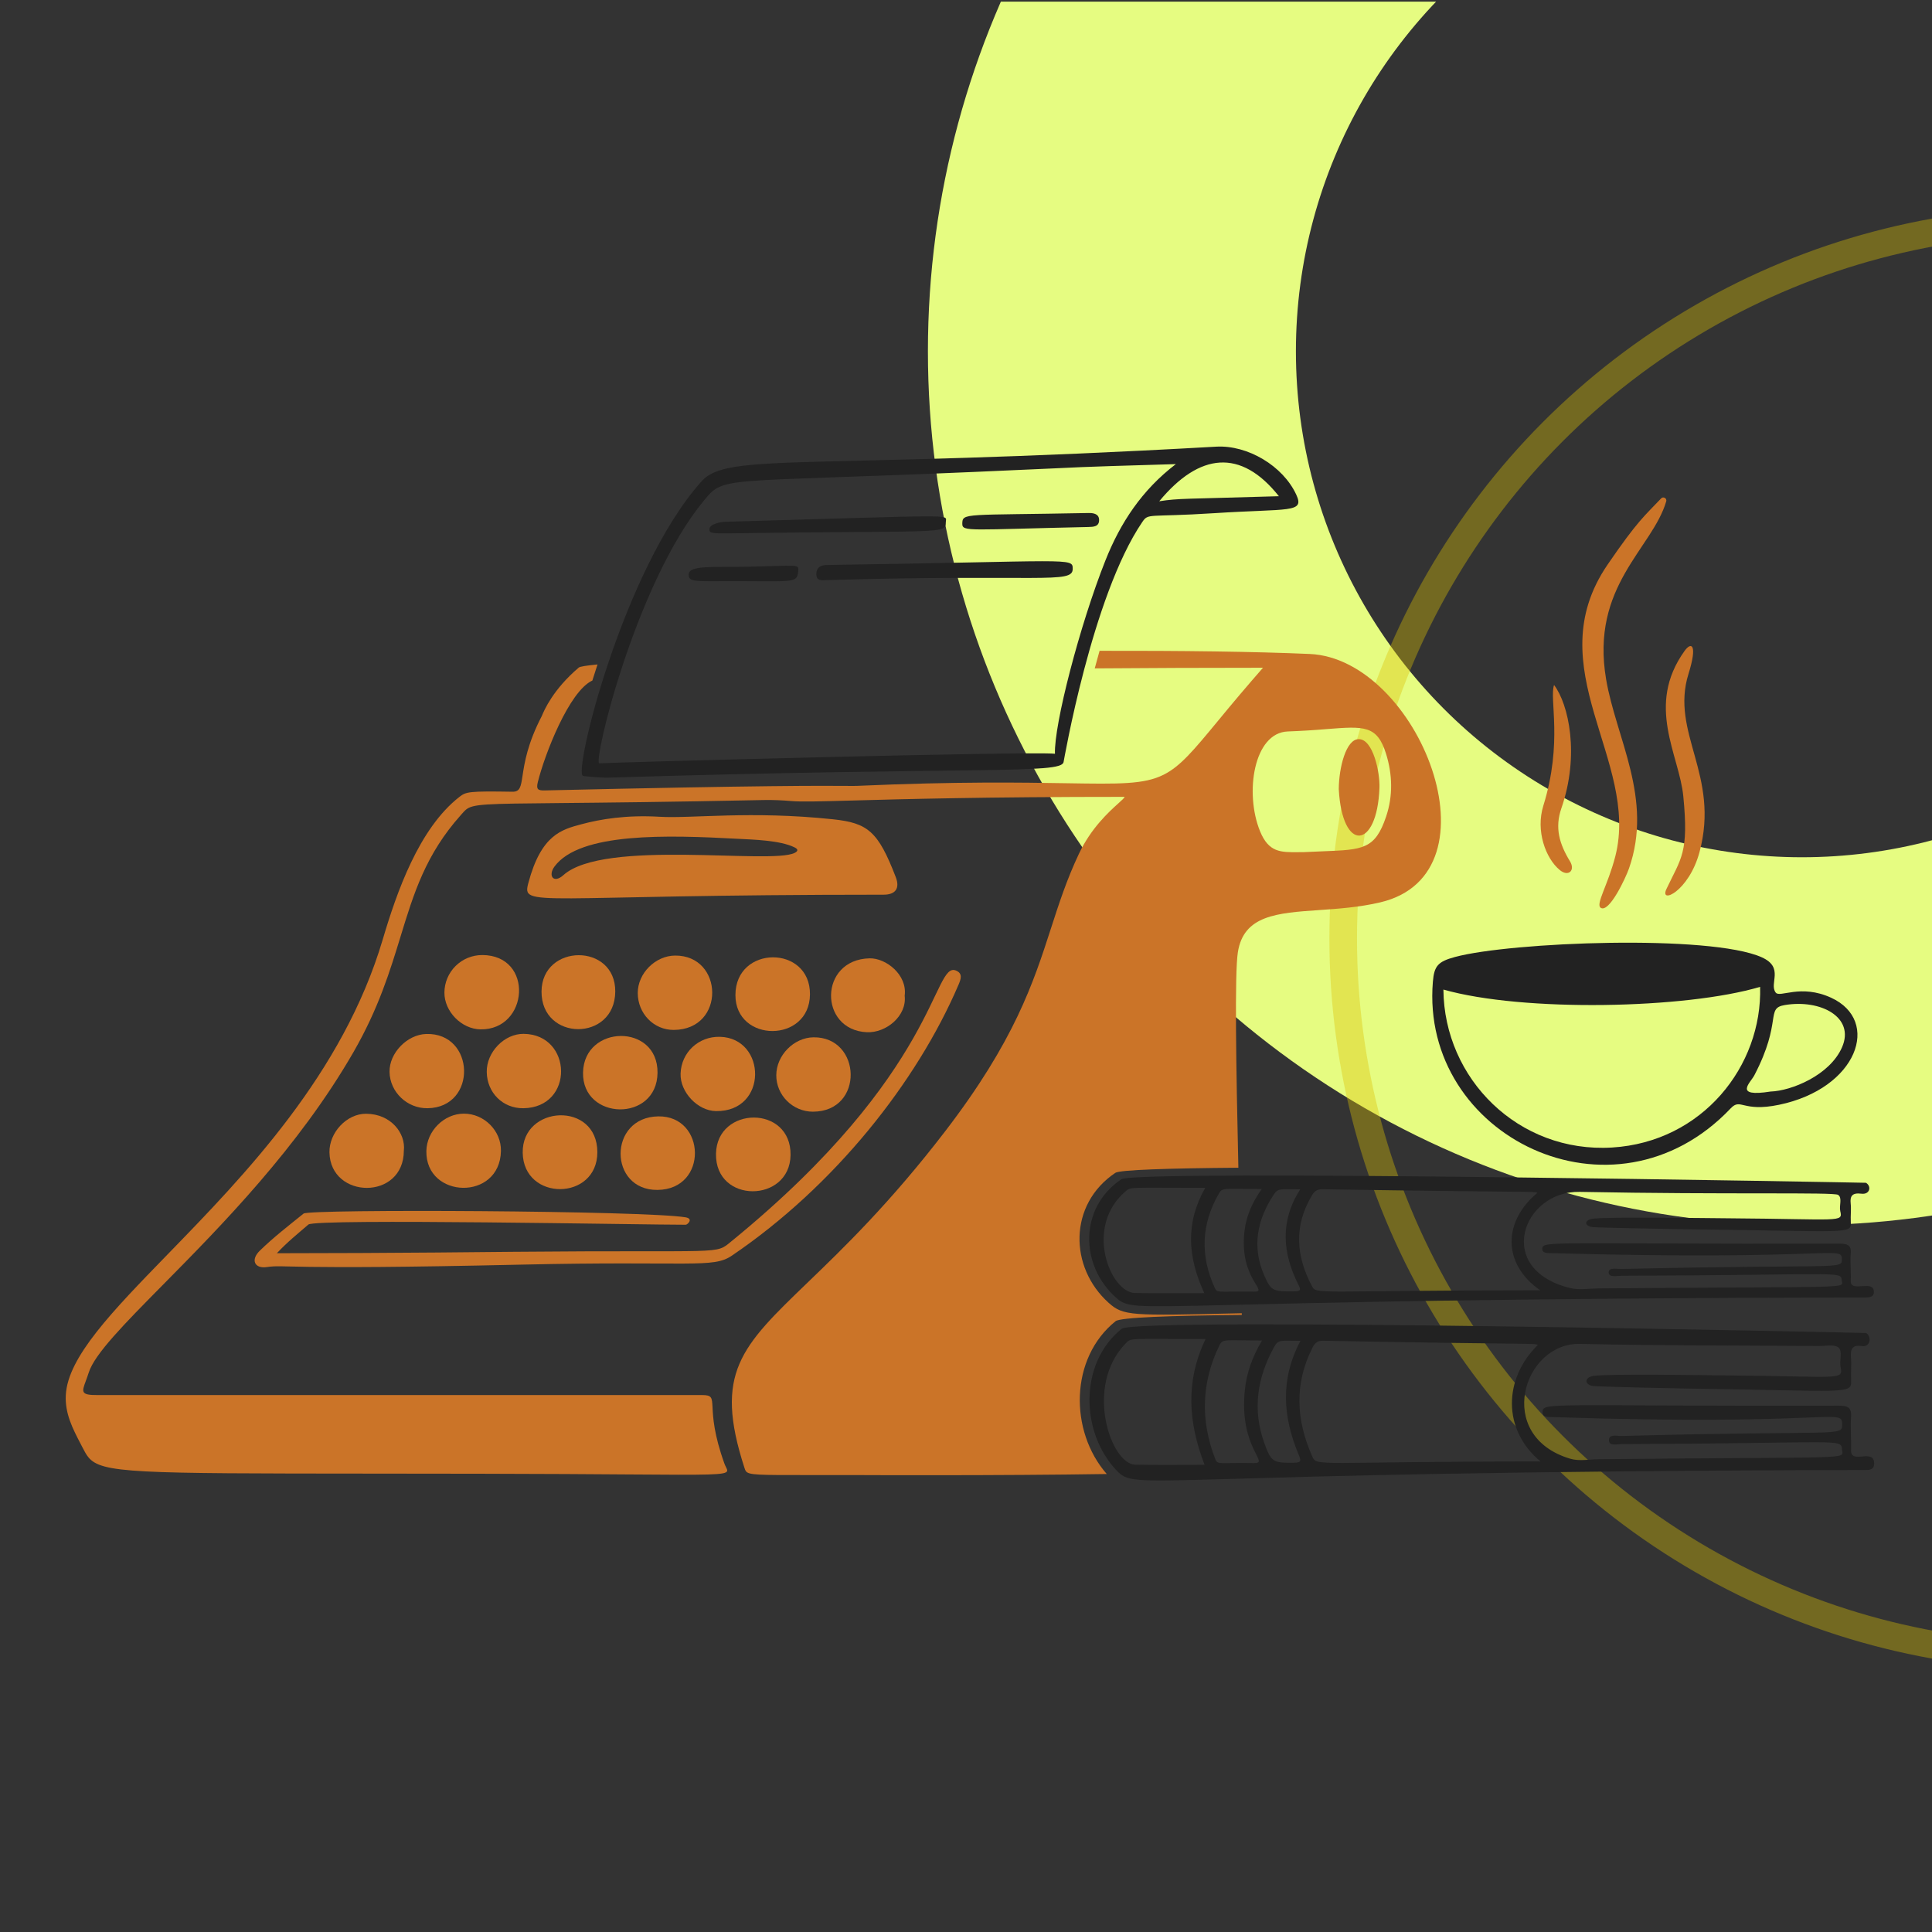 <svg width="210" height="210" viewBox="0 0 210 210" fill="none" xmlns="http://www.w3.org/2000/svg">
<rect x="0" y="0" width="210" height="210" fill="#333333" stroke="none"/>
<g clip-path="url(#clip0_619_6079)">
<circle cx="195.86" cy="38.18" r="75" stroke="#E6FC81" stroke-width="40"/>
<circle cx="224" cy="102.02" r="78" stroke="#DAC105" stroke-opacity="0.38" stroke-width="3"/>
<path d="M97.369 95.346C95.444 90.358 94.344 89.452 90.515 89.05C81.574 88.109 75.209 88.986 71.715 88.78C68.07 88.565 65.266 89.037 63.196 89.593C61.042 90.171 58.833 90.728 57.433 95.963C56.693 98.735 57.828 97.248 96.053 97.248C97.338 97.248 97.834 96.554 97.368 95.347L97.369 95.346ZM86.371 92.707C83.769 94 65.661 91.154 61.239 95.122C60.158 96.092 59.541 95.175 60.273 94.187C63.038 90.451 72.536 90.761 80.236 91.176C81.757 91.259 84.816 91.323 86.383 92.116C86.75 92.302 86.779 92.504 86.372 92.707H86.371Z" fill="#CB7428"/>
<path d="M30.094 136.221C42.142 136.221 55.86 136.065 55.883 136.065C79.136 135.85 77.652 136.434 79.536 134.896C102.092 116.481 101.399 104.431 103.918 105.497C104.665 105.813 104.452 106.419 104.184 107.046C99.671 117.578 90.751 128.888 79.541 136.49C77.468 137.895 75.108 137.042 56.641 137.46C30.09 138.062 31.183 137.42 28.976 137.728C27.672 137.91 27.221 136.941 28.229 135.955C29.724 134.493 31.376 133.219 33 131.91C33.631 131.402 70.146 131.581 74.525 132.319C75.417 132.47 74.724 133.122 74.541 133.124C70.528 133.139 34.297 132.43 33.52 133.103C32.394 134.077 31.225 135.01 30.094 136.221Z" fill="#CB7428"/>
<path d="M64.929 125.236C64.934 130.553 56.896 130.61 56.816 125.292C56.737 120.106 64.923 119.664 64.929 125.236Z" fill="#CB7428"/>
<path d="M88.04 108.083C87.998 113.402 79.932 113.367 79.938 108.157C79.944 102.709 88.083 102.698 88.04 108.083Z" fill="#CB7428"/>
<path d="M52.425 103.809C58.069 103.83 57.485 111.969 52.226 111.887C50.167 111.855 48.294 109.946 48.306 107.888C48.312 106.802 48.749 105.762 49.521 104.997C50.294 104.233 51.338 103.806 52.425 103.81V103.809Z" fill="#CB7428"/>
<path d="M73.236 111.948C71.063 111.958 69.326 110.177 69.322 107.934C69.318 105.797 71.23 103.881 73.379 103.866C78.68 103.83 78.887 111.919 73.236 111.948Z" fill="#CB7428"/>
<path d="M78.262 112.697C83.339 112.836 83.503 120.852 77.823 120.772C75.835 120.744 73.914 118.711 73.976 116.705C74.047 114.392 75.931 112.634 78.262 112.697Z" fill="#CB7428"/>
<path d="M88.374 120.836C86.177 120.842 84.37 119.047 84.379 116.869C84.388 114.71 86.284 112.78 88.422 112.752C93.673 112.683 93.969 120.819 88.374 120.835V120.836Z" fill="#CB7428"/>
<path d="M71.47 116.597C71.421 122.02 63.264 121.811 63.374 116.578C63.484 111.345 71.519 111.213 71.47 116.597Z" fill="#CB7428"/>
<path d="M85.93 125.555C85.844 130.775 77.719 130.866 77.826 125.401C77.926 120.194 86.02 120.086 85.93 125.555Z" fill="#CB7428"/>
<path d="M46.477 120.46C44.252 120.494 42.374 118.698 42.341 116.502C42.31 114.46 44.252 112.453 46.323 112.389C51.663 112.226 51.916 120.376 46.477 120.46Z" fill="#CB7428"/>
<path d="M56.892 120.46C54.663 120.491 52.933 118.776 52.907 116.51C52.883 114.352 54.821 112.354 56.919 112.375C62.24 112.428 62.454 120.382 56.892 120.46Z" fill="#CB7428"/>
<path d="M43.896 125.068C43.892 130.504 35.901 130.369 35.81 125.256C35.772 123.115 37.68 121.052 39.786 121.06C42.506 121.071 44.112 123.195 43.897 125.069L43.896 125.068Z" fill="#CB7428"/>
<path d="M54.45 125.105C54.34 130.574 46.258 130.314 46.344 125.119C46.38 122.934 48.258 121.056 50.416 121.049C52.632 121.043 54.494 122.917 54.45 125.105Z" fill="#CB7428"/>
<path d="M71.466 129.339C66.132 129.39 66.076 121.422 71.563 121.345C76.739 121.273 77.011 129.284 71.466 129.339Z" fill="#CB7428"/>
<path d="M66.875 107.783C66.833 113.247 58.822 113.206 58.862 107.764C58.901 102.546 66.916 102.473 66.876 107.783H66.875Z" fill="#CB7428"/>
<path d="M98.335 108.228C98.594 110.429 96.314 112.296 94.214 112.198C88.981 111.952 88.992 104.296 94.518 104.167C96.303 104.125 98.639 105.96 98.335 108.228Z" fill="#CB7428"/>
<path d="M145.519 85.776C145.532 83.448 146.304 80.336 147.696 80.34C149.245 80.344 150.005 83.938 149.941 85.642C149.691 92.347 145.888 92.712 145.519 85.776Z" fill="#CB7428"/>
<path fill-rule="evenodd" clip-rule="evenodd" d="M64.946 72.225C63.751 72.338 63.041 72.451 62.914 72.559C60.101 74.943 59.132 77.255 58.925 77.75C58.906 77.795 58.893 77.825 58.886 77.839C57.324 80.842 57.004 82.962 56.802 84.295C56.618 85.508 56.533 86.071 55.702 86.057C50.963 85.982 50.658 86.059 49.951 86.608C45.523 90.045 43.102 97.05 41.604 102.111C37.268 116.75 26.571 127.755 18.234 136.33C12.177 142.562 7.365 147.512 7.153 151.639C7.048 153.648 7.906 155.292 8.769 156.95V156.951C8.837 157.079 8.903 157.207 8.969 157.336L8.976 157.348C9.182 157.746 9.358 158.088 9.595 158.382C11.027 160.155 14.655 160.158 40.215 160.175C43.764 160.178 47.736 160.18 52.183 160.189C59.237 160.201 64.47 160.238 68.342 160.266C77.147 160.329 78.91 160.341 79.037 159.893C79.068 159.781 78.997 159.639 78.908 159.462C78.856 159.356 78.796 159.238 78.748 159.106C77.597 155.915 77.504 154.054 77.449 152.987C77.395 151.894 77.381 151.636 76.314 151.637H10.61C8.756 151.651 8.883 151.31 9.331 150.091C9.426 149.834 9.536 149.537 9.644 149.197C10.288 147.169 13.495 143.922 17.749 139.614C23.985 133.299 32.471 124.705 38.437 114.332C41.142 109.627 42.391 105.546 43.54 101.792C44.985 97.067 46.273 92.859 50.106 88.576L50.224 88.442C50.371 88.276 50.494 88.137 50.635 88.018C51.398 87.38 52.685 87.366 60.927 87.288C65.629 87.243 72.592 87.176 83.01 86.96C84.023 86.939 85.036 86.987 86.047 87.073C87.122 87.164 89.086 87.111 92.653 87.013C98.038 86.864 107.079 86.615 122.239 86.615C122.211 86.735 121.956 86.965 121.562 87.32C120.542 88.24 118.595 89.997 117.259 92.834C115.94 95.633 115.101 98.23 114.233 100.915C112.329 106.806 110.287 113.126 102.737 122.963C96.735 130.784 91.653 135.68 87.79 139.402C80.536 146.391 77.582 149.237 80.911 159.522L80.926 159.567C80.968 159.696 81.002 159.804 81.063 159.894C81.366 160.339 82.328 160.338 88.071 160.332C89.302 160.331 90.755 160.329 92.466 160.332H92.582H92.584C94.035 160.338 108.639 160.403 120.299 160.219C116.213 155.542 116.277 147.601 121.264 143.604C121.768 143.2 127.166 143 134.977 142.933L134.973 142.74L134.492 142.752H134.491C122.935 143.019 122.099 143.038 120.515 141.62C116.203 137.76 116.125 130.911 121.233 127.483C121.723 127.155 126.973 126.987 134.605 126.927C134.357 115.917 134.192 105.797 134.55 103.507C135.178 99.488 138.797 99.238 143.364 98.922C145.45 98.778 147.734 98.621 150.021 98.084C163.416 94.936 154.161 71.603 142.365 71.084H142.363C136.385 70.821 128.277 70.723 119.518 70.74C119.338 71.376 119.163 72.013 118.993 72.652C124.78 72.608 130.898 72.582 137.282 72.582C135.617 74.483 133.982 76.411 132.38 78.366C129.721 81.582 128.293 83.309 126.461 84.218C124.34 85.271 121.675 85.227 115.925 85.134C111.076 85.054 104.033 84.94 93.273 85.416V85.418C92.948 85.432 92.61 85.43 91.95 85.424C89.615 85.407 83.25 85.359 59.208 85.916C58.465 85.933 58.265 85.798 58.461 85.004C59.195 82.035 61.847 75.143 64.388 73.97C64.566 73.396 64.752 72.813 64.946 72.225ZM150.666 88.754C149.47 92.312 148.151 92.364 143.817 92.531C143.18 92.555 142.477 92.583 141.7 92.624C141.506 92.624 141.317 92.626 141.135 92.627C139.2 92.647 137.905 92.66 136.963 90.356C135.264 86.201 136.271 79.631 139.989 79.506C141.393 79.454 142.795 79.368 144.194 79.249C148.274 78.928 149.689 78.817 150.658 81.932C151.356 84.179 151.425 86.493 150.666 88.754Z" fill="#CB7428"/>
<path d="M89.867 63.055C89.371 63.069 88.727 63.186 88.729 62.41C88.731 61.734 89.121 61.425 89.856 61.414C116.603 61.021 116.589 60.575 116.599 61.827C116.613 63.515 113.052 62.378 89.867 63.055Z" fill="#222222"/>
<path d="M140.894 53.758C139.452 50.641 135.61 48.356 132.197 48.55C87.652 51.075 79.091 49.156 76.275 52.296C67.694 61.861 62.222 84.3 63.387 84.329C63.376 84.377 65.408 84.547 66.077 84.527C106.215 83.305 115.328 84.177 115.604 82.84C115.627 82.796 118.683 64.813 124.149 56.76C124.846 55.734 124.698 56.248 131.935 55.783C140.149 55.255 141.833 55.787 140.895 53.76L140.894 53.758ZM120.169 60.881C117.343 67.992 114.557 78.797 114.669 81.931C112.034 81.631 65.539 82.899 65.157 82.969C64.372 83.112 69.047 63.438 76.509 54.414C78.756 51.697 78.113 52.494 105.955 51.294C121.752 50.612 113.924 50.867 127.811 50.446C124.127 53.255 121.782 56.829 120.17 60.882L120.169 60.881ZM126.005 54.485C130.365 49.216 134.874 48.722 139.01 53.936C128.675 54.251 128.192 54.148 126.005 54.485Z" fill="#222222"/>
<path d="M102.808 56.716C102.774 58.114 102.834 57.631 79.341 57.971C77.28 58.002 77.151 57.917 77.11 57.599C77.022 56.907 78.516 56.721 78.813 56.713C104.401 56.001 102.829 55.86 102.808 56.716Z" fill="#222222"/>
<path d="M81.06 61.606C86.835 61.489 86.844 61.264 86.763 62.094C86.627 63.497 86.276 63.133 78.226 63.176C75.388 63.192 74.838 63.186 74.857 62.435C74.882 61.397 77.665 61.675 81.06 61.606Z" fill="#222222"/>
<path d="M104.598 56.931C104.606 55.71 104.819 56.027 118.321 55.762C118.844 55.752 119.461 55.849 119.467 56.515C119.474 57.254 118.862 57.27 118.277 57.283C105.372 57.562 104.591 57.828 104.598 56.931V56.931Z" fill="#222222"/>
<path d="M201.201 157.623C201.243 156.438 201.112 155.235 201.201 154.055C201.278 153.038 200.891 152.791 199.943 152.793C168.432 152.86 167.676 152.371 167.672 153.475C167.67 154.085 168.28 154.016 168.715 154.03C199.062 155.032 200.217 152.979 200.236 154.796C200.251 156.21 200.265 155.434 176.234 156.085C175.761 156.098 174.865 155.832 174.886 156.556C174.905 157.225 175.779 156.969 176.271 156.967C200.232 156.887 200.118 156.315 200.219 157.549C200.313 158.691 202.106 158.322 173.751 158.611C172.725 158.621 171.665 158.851 170.678 158.558C162.402 156.097 165.547 145.93 171.738 146.074C180.382 146.273 189.031 146.237 197.678 146.306C198.412 146.312 199.358 146.095 199.824 146.462C200.309 146.843 199.926 147.846 200.06 148.561C200.347 150.079 200.179 149.61 187.887 149.505C185.216 149.482 174.881 149.304 173.181 149.559C172.24 149.7 172.182 150.482 173.119 150.648C173.577 150.728 182.431 150.918 183.477 150.932C201.165 151.176 201.273 151.622 201.205 149.974C201.172 149.172 201.262 148.362 201.193 147.565C201.114 146.657 201.328 146.153 202.36 146.311C203.284 146.452 203.485 145.34 202.853 144.893C202.833 144.878 123.543 143.131 121.92 144.433C117.305 148.135 117.415 155.606 121.317 159.778C123.652 162.273 123.173 159.937 202.783 159.782C203.294 159.782 203.707 159.701 203.714 159.094C203.734 157.346 201.142 159.247 201.199 157.623H201.201ZM123.394 159.206C120.744 159.157 117.816 150.67 122.362 146.018C122.974 145.392 122.554 145.548 131.038 145.548C128.843 150.154 129.147 154.576 130.932 159.22C128.333 159.22 125.862 159.251 123.393 159.206H123.394ZM136.255 159.033C132.423 158.965 132.347 159.255 132.082 158.562C130.478 154.392 130.577 150.295 132.533 146.259C132.907 145.488 133.062 145.706 137.175 145.706C136.108 147.509 135.487 149.261 135.301 151.172C134.682 157.532 138.148 159.065 136.255 159.032V159.033ZM140.648 158.995C138.386 159.018 138.164 158.941 137.405 156.796C136.124 153.181 136.659 149.733 138.481 146.427C138.958 145.562 139.18 145.743 141.355 145.743C139.118 149.953 139.452 154.043 141.16 158.123C141.434 158.778 141.463 158.986 140.648 158.994V158.995ZM142.607 158.238C140.883 154.326 140.676 150.43 142.636 146.536C142.864 146.082 143.111 145.721 143.78 145.734C167.136 146.171 166.596 145.974 167.156 146.188C163.431 149.842 163.272 155.404 167.452 158.854C142.592 158.854 143.16 159.493 142.607 158.238Z" fill="#222222"/>
<path d="M201.169 139.22C201.211 138.227 201.081 137.22 201.169 136.233C201.245 135.381 200.858 135.176 199.911 135.178C168.4 135.239 167.644 134.825 167.64 135.748C167.638 136.258 168.247 136.199 168.682 136.212C199.03 137.061 200.185 135.332 200.204 136.853C200.218 138.037 200.233 137.387 176.202 137.931C175.729 137.941 174.833 137.718 174.854 138.325C174.873 138.885 175.747 138.67 176.238 138.669C200.2 138.594 200.086 138.122 200.187 139.157C200.281 140.112 202.074 139.809 173.718 140.045C172.693 140.054 171.633 140.246 170.646 140.001C162.369 137.944 165.515 129.431 171.705 129.551C187.896 129.864 199.319 129.564 199.792 129.876C200.277 130.195 199.893 131.035 200.028 131.634C200.315 132.904 200.146 132.511 187.855 132.423C185.183 132.404 174.849 132.254 173.148 132.467C172.207 132.585 172.15 133.24 173.087 133.379C173.545 133.447 182.399 133.605 183.444 133.617C201.132 133.825 201.241 134.196 201.173 132.815C201.14 132.144 201.23 131.465 201.161 130.798C201.082 130.039 201.296 129.618 202.328 129.749C203.252 129.868 203.45 128.939 202.821 128.564C202.8 128.551 123.511 127.089 121.888 128.18C117.273 131.281 117.381 137.533 121.285 141.026C123.619 143.115 123.141 141.159 202.751 141.028C203.261 141.028 203.674 140.96 203.682 140.452C203.702 138.99 201.109 140.581 201.167 139.222L201.169 139.22ZM123.362 140.543C120.712 140.502 117.786 133.402 122.33 129.506C122.942 128.981 122.522 129.112 131.006 129.112C128.811 132.969 129.115 136.67 130.9 140.557C128.3 140.557 125.829 140.582 123.361 140.544L123.362 140.543ZM136.223 140.4C132.391 140.343 132.315 140.585 132.049 140.006C130.447 136.515 130.546 133.085 132.501 129.707C132.874 129.061 133.03 129.244 137.143 129.244C136.075 130.755 135.455 132.221 135.269 133.821C134.65 139.145 138.115 140.428 136.223 140.401V140.4ZM140.616 140.371C138.354 140.392 138.132 140.323 137.373 138.528C136.092 135.503 136.626 132.614 138.449 129.85C138.926 129.126 139.148 129.278 141.323 129.278C139.086 132.802 139.418 136.225 141.128 139.641C141.402 140.188 141.43 140.363 140.616 140.371ZM142.572 139.736C140.849 136.461 140.643 133.2 142.601 129.939C142.829 129.559 143.076 129.257 143.745 129.267C167.101 129.632 166.562 129.47 167.122 129.647C163.396 132.707 163.237 137.361 167.418 140.25C142.558 140.25 143.125 140.786 142.572 139.736Z" fill="#222222"/>
<path d="M191.497 104.056C193.987 105.172 192.251 106.908 193.015 107.892C193.47 108.481 195.707 106.924 199.035 108.449C204.493 110.952 201.896 118.321 193.363 120.088C189.358 120.917 189.229 119.303 188.118 120.474C175.395 133.88 154.349 123.501 155.748 106.7C155.889 105.004 156.292 104.522 158.14 104.023C164.194 102.386 185.884 101.539 191.498 104.055L191.497 104.056ZM191.317 107.266C183.257 109.669 165.533 110.021 156.892 107.561C156.968 117.267 165.058 125.352 175.226 124.73C185.053 124.129 191.564 115.861 191.317 107.265V107.266ZM192.463 118.645C194.667 118.577 198.879 116.909 200.223 113.832C201.65 110.564 197.891 108.594 194 109.244C191.856 109.603 193.777 110.944 190.693 116.874C190.265 117.697 188.355 119.291 192.463 118.644V118.645Z" fill="#222222"/>
<path d="M180.554 54.178C180.793 53.925 181.209 54.163 181.111 54.496C179.599 59.649 172.85 63.692 174.579 73.845C175.674 80.274 179.715 86.822 177.065 94.395C176.702 95.434 174.907 99.275 173.988 98.672C173.412 98.296 174.776 96.205 175.579 93.07C178.243 82.669 167.048 72.618 174.735 61.375C178.027 56.56 178.795 56.044 180.554 54.178Z" fill="#CB7428"/>
<path d="M183.535 73.238C181.525 79.663 186.981 84.239 184.729 92.617C183.571 96.929 180.328 98.337 181.138 96.624C182.734 93.25 183.576 92.737 182.967 86.544C182.524 82.031 178.846 76.698 183.104 70.754C183.86 69.698 184.529 70.064 183.535 73.239V73.238Z" fill="#CB7428"/>
<path d="M168.92 74.457C170.51 76.546 171.723 82.07 169.713 87.864C168.978 89.983 169.5 91.74 170.648 93.615C171.254 94.601 170.489 95.353 169.537 94.567C167.994 93.292 166.909 90.295 167.752 87.584C169.901 80.666 168.382 75.97 168.921 74.457H168.92Z" fill="#CB7428"/>
</g>
<defs>
<clipPath id="clip0_619_6079">
<rect width="209.14" height="209.14" fill="white" transform="translate(0.86 0.18)"/>
</clipPath>
</defs>
</svg>
